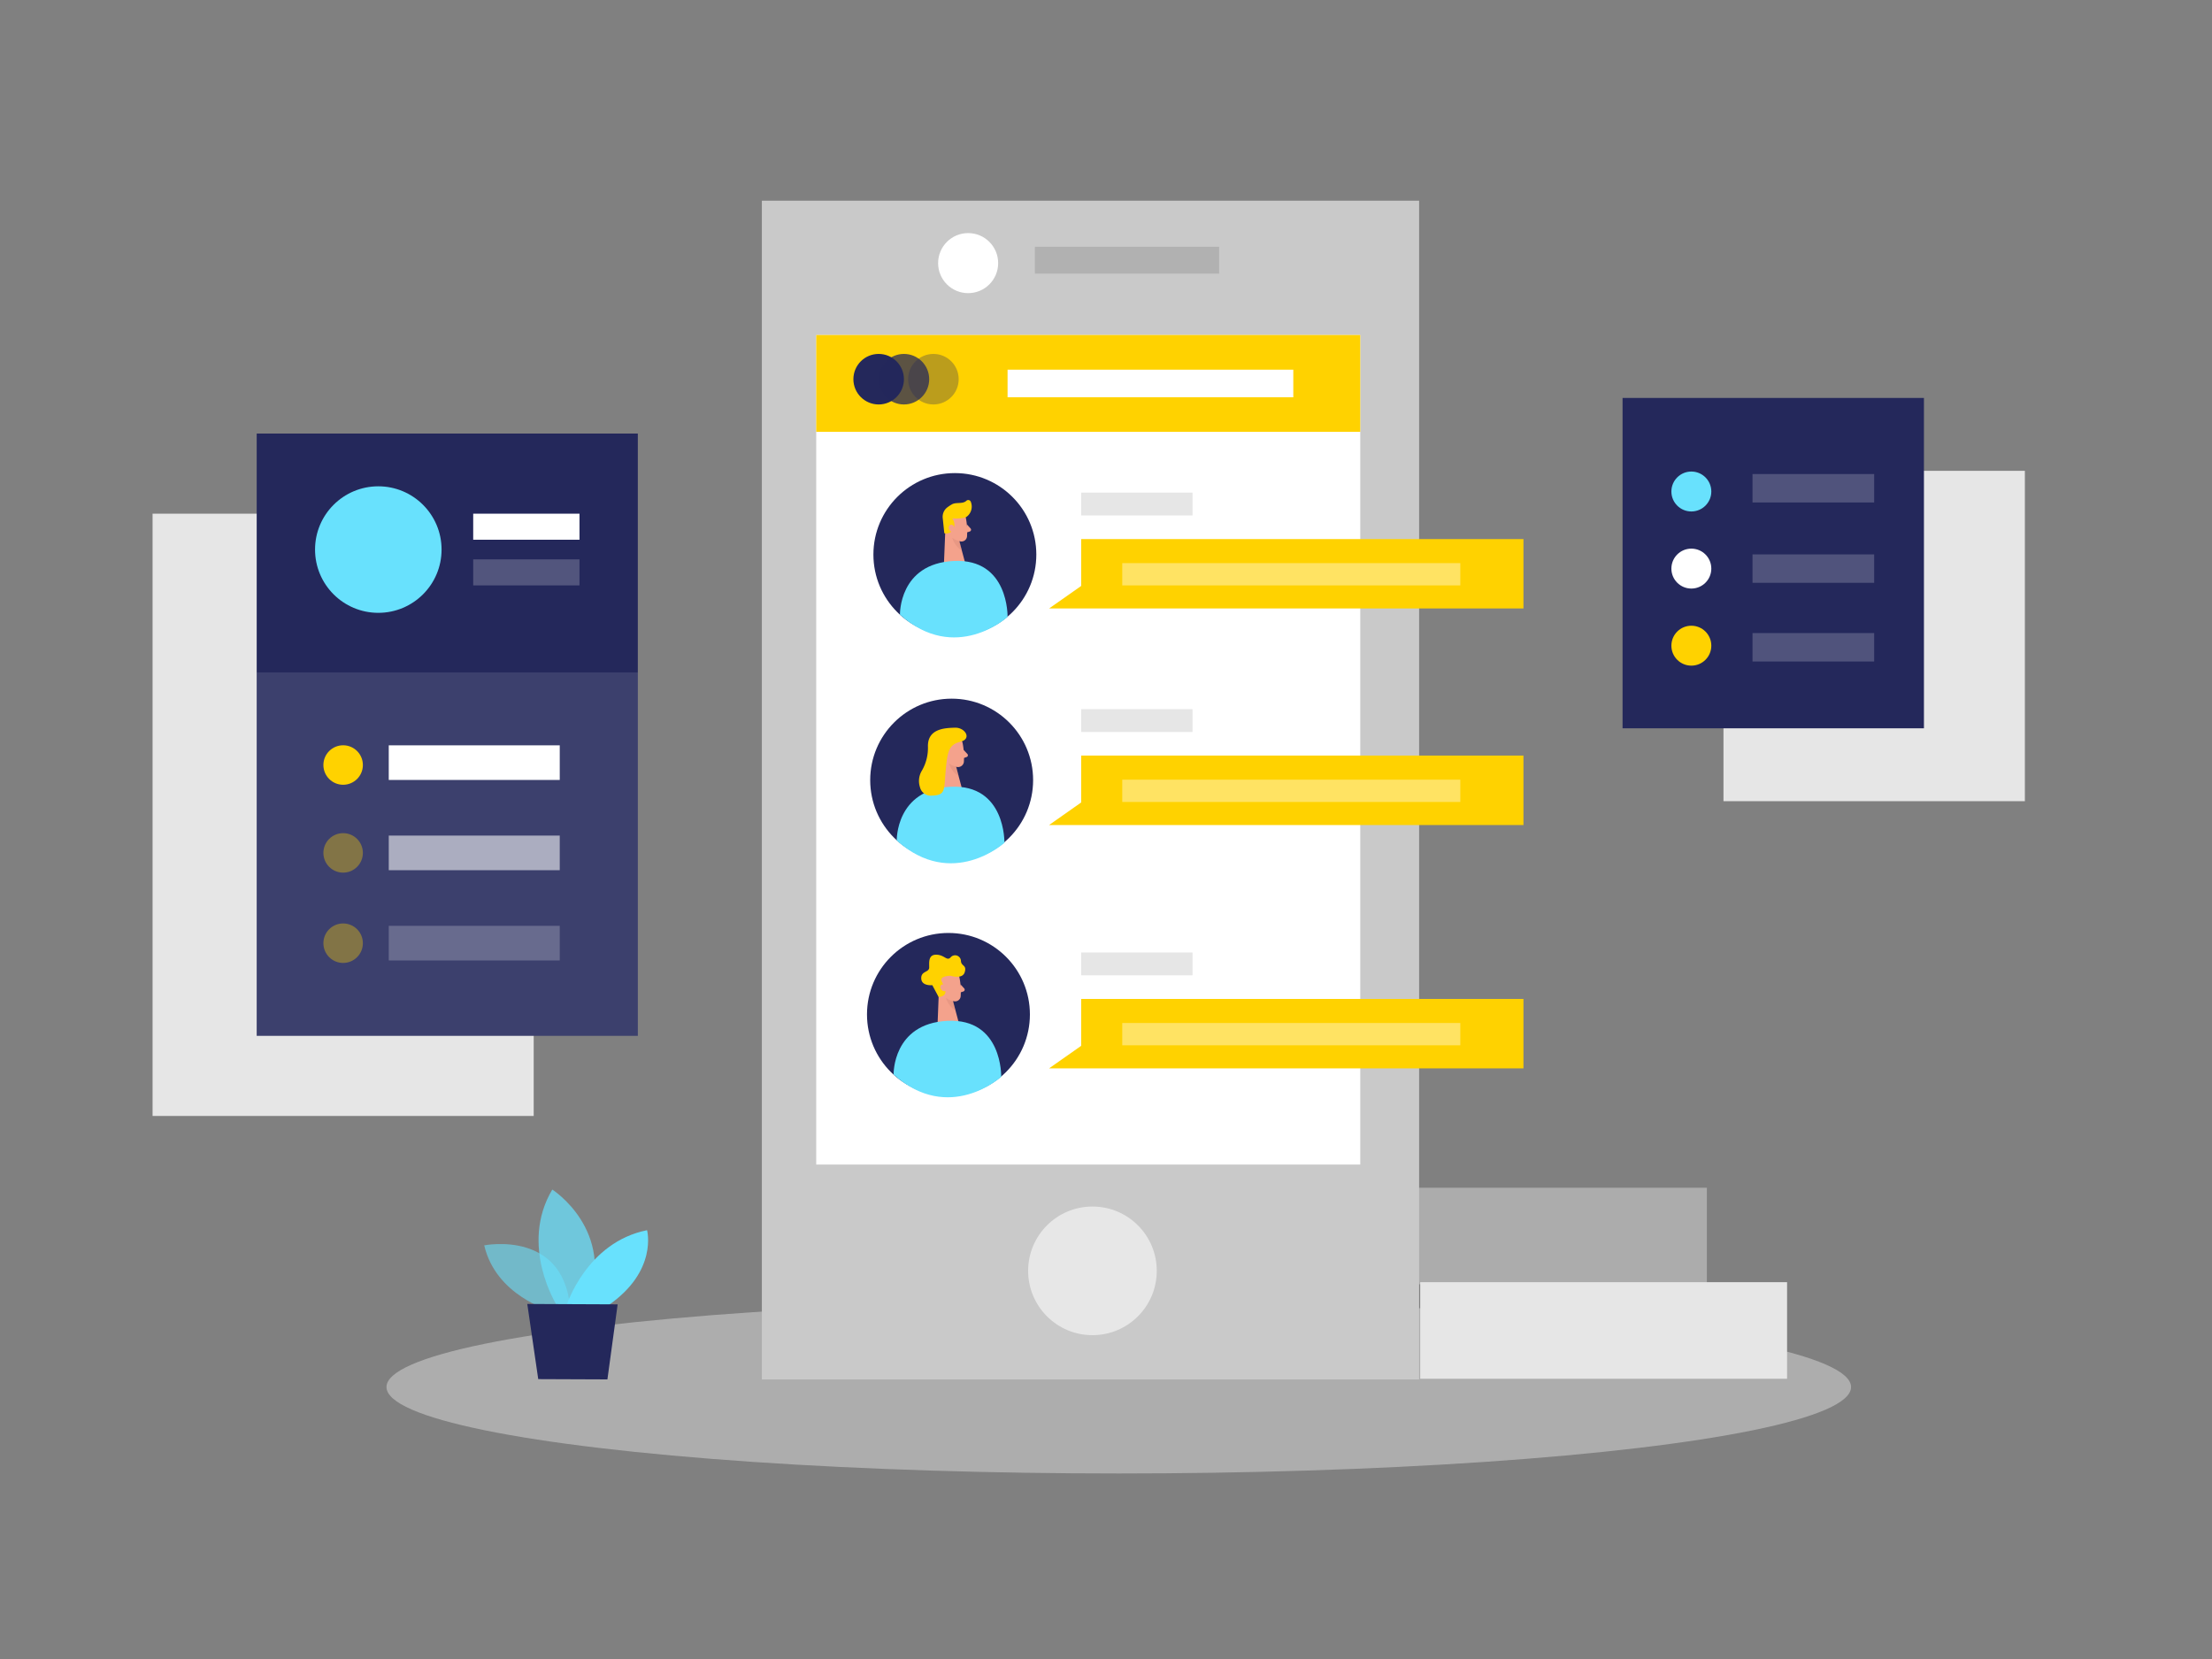 <svg id="Layer_1" data-name="Layer 1" xmlns="http://www.w3.org/2000/svg" viewBox="0 0 400 300" width="230.4" height="172.8" class="illustration styles_illustrationTablet__1DWOa"><rect x="0" y="0" width="400" height="300" fill="#808080" stroke="none"/><title>#140_user group_twocolour</title><rect x="27.59" y="92.89" width="68.92" height="108.91" fill="#e6e6e6"></rect><rect x="311.66" y="85.14" width="54.5" height="59.74" fill="#e6e6e6"></rect><ellipse cx="202.31" cy="250.82" rx="132.42" ry="15.63" fill="#e6e6e6" opacity="0.45"></ellipse><rect x="256.82" y="231.86" width="66.34" height="17.46" fill="#e6e6e6"></rect><rect x="242.32" y="214.78" width="66.34" height="17.46" fill="#e6e6e6" opacity="0.43"></rect><path d="M99.49,237s-9.8-2.68-11.93-11.8c0,0,15.18-3.06,15.61,12.61Z" fill="#68e1fd" opacity="0.58"></path><path d="M100.69,236.05s-6.85-10.82-.82-20.94c0,0,11.54,7.33,6.41,21Z" fill="#68e1fd" opacity="0.73"></path><path d="M102.45,236.06s3.62-11.43,14.56-13.6c0,0,2,7.42-7.08,13.63Z" fill="#68e1fd"></path><polygon points="95.35 235.8 97.33 249.39 109.84 249.44 111.69 235.87 95.35 235.8" fill="#24285b"></polygon><rect x="137.77" y="36.29" width="118.85" height="213.16" fill="#c9c9c9"></rect><rect x="147.6" y="60.58" width="98.38" height="150.01" fill="#fff"></rect><circle cx="197.55" cy="229.81" r="11.63" fill="#fff" opacity="0.56"></circle><rect x="187.14" y="44.62" width="33.32" height="4.86" opacity="0.12"></rect><circle cx="175.07" cy="47.58" r="5.43" fill="#fff"></circle><circle cx="172.67" cy="100.28" r="14.73" fill="#24285b"></circle><path d="M174.63,93.51a12.94,12.94,0,0,1,.24,3.49,1,1,0,0,1-1.19.9,2.34,2.34,0,0,1-2-1.52l-.84-1.75a1.92,1.92,0,0,1,.59-2.11A2,2,0,0,1,174.63,93.51Z" fill="#f4a28c"></path><polygon points="170.98 94.94 170.7 101.83 174.51 101.71 173.18 96.75 170.98 94.94" fill="#f4a28c"></polygon><path d="M174.13,93.66a8.59,8.59,0,0,1-1.95.08,1.76,1.76,0,0,1,.23,1.91,1.43,1.43,0,0,1-1.65.77l-.28-2.69a2.14,2.14,0,0,1,.85-2,7.29,7.29,0,0,1,.85-.55c.73-.4,1.92,0,2.56-.62a.5.5,0,0,1,.83.23,2.29,2.29,0,0,1-.82,2.69A2.36,2.36,0,0,1,174.13,93.66Z" fill="#ffd200"></path><path d="M172.62,95.56s-.11-.8-.7-.67-.45,1.3.39,1.31Z" fill="#f4a28c"></path><path d="M174.84,94.82l.67.74a.34.34,0,0,1-.14.55l-.79.24Z" fill="#f4a28c"></path><path d="M173.52,97.82a2.51,2.51,0,0,1-1.31-.58,4,4,0,0,0,1.72,2.32Z" fill="#ce8172" opacity="0.31"></path><path d="M162.74,111.16s-.23-9.25,9.75-9.72,9.71,10.13,9.71,10.13S172.79,120.15,162.74,111.16Z" fill="#68e1fd"></path><circle cx="171.51" cy="183.44" r="14.73" fill="#24285b"></circle><path d="M173.48,176.67a12.94,12.94,0,0,1,.24,3.49,1,1,0,0,1-1.19.9,2.33,2.33,0,0,1-2-1.52l-.84-1.75a1.9,1.9,0,0,1,.59-2.11A2,2,0,0,1,173.48,176.67Z" fill="#f4a28c"></path><polygon points="169.82 178.1 169.55 184.99 173.36 184.87 172.03 179.91 169.82 178.1" fill="#f4a28c"></polygon><path d="M173.68,178l.68.74a.34.34,0,0,1-.15.55l-.78.24Z" fill="#f4a28c"></path><path d="M172.36,181a2.49,2.49,0,0,1-1.3-.58,4,4,0,0,0,1.72,2.32Z" fill="#ce8172" opacity="0.31"></path><path d="M161.59,194.32s-.23-9.24,9.75-9.72,9.71,10.13,9.71,10.13S171.64,203.31,161.59,194.32Z" fill="#68e1fd"></path><path d="M169.74,180.3l-1.15-2.15s-1.94.21-2-1.2,1.44-1.07,1.44-2-.19-2.34,1.3-2.31,1.9,1.24,2.59.46a1.06,1.06,0,0,1,1.85.71c.08.95,1.09.66.68,2s-2.53.64-2.53.64-1.92,0-1.68.85S172,180,169.74,180.3Z" fill="#ffd200"></path><path d="M171.12,178.51s-.35-.73-.88-.43,0,1.37.76,1.13Z" fill="#f4a28c"></path><circle cx="172.09" cy="141.07" r="14.73" fill="#24285b"></circle><path d="M174.06,134.31a13.36,13.36,0,0,1,.24,3.48,1.06,1.06,0,0,1-1.19.91,2.32,2.32,0,0,1-2-1.53l-.84-1.75a1.88,1.88,0,0,1,.59-2.1A2,2,0,0,1,174.06,134.31Z" fill="#f4a28c"></path><polygon points="170.4 135.74 170.13 142.63 173.93 142.51 172.6 137.54 170.4 135.74" fill="#f4a28c"></polygon><path d="M172.05,136.36s-.11-.8-.71-.67-.44,1.29.39,1.31Z" fill="#f4a28c"></path><path d="M174.26,135.62l.68.73a.34.34,0,0,1-.15.55l-.78.25Z" fill="#f4a28c"></path><path d="M172.94,138.62a2.5,2.5,0,0,1-1.31-.59,3.92,3.92,0,0,0,1.73,2.32Z" fill="#ce8172" opacity="0.31"></path><path d="M162.16,152s-.22-9.25,9.75-9.73,9.72,10.14,9.72,10.14S172.21,161,162.16,152Z" fill="#68e1fd"></path><path d="M166.71,139.35a3.59,3.59,0,0,0-.35,3,2,2,0,0,0,2.07,1.53c2.63-.1,2.24-.87,2.59-4.64.32-3.54.61-4.59,2.69-5.12s.8-2.58-1-2.53-5,.14-4.91,3.44A8.16,8.16,0,0,1,166.71,139.35Z" fill="#ffd200"></path><rect x="195.51" y="89.08" width="20.14" height="4.13" fill="#e6e6e6"></rect><rect x="147.6" y="60.58" width="98.38" height="17.51" fill="#ffd200"></rect><rect x="182.2" y="66.85" width="51.67" height="4.99" fill="#fff"></rect><circle cx="158.89" cy="68.57" r="4.57" fill="#24285b"></circle><circle cx="163.46" cy="68.57" r="4.57" fill="#24285b" opacity="0.74"></circle><circle cx="168.79" cy="68.57" r="4.57" fill="#24285b" opacity="0.31"></circle><polygon points="195.51 97.48 195.51 105.96 189.71 110.03 195.51 110.03 275.49 110.03 275.49 97.48 195.51 97.48" fill="#ffd200"></polygon><rect x="202.94" y="101.83" width="61.13" height="4.03" fill="#fff" opacity="0.39"></rect><rect x="195.51" y="128.24" width="20.14" height="4.13" fill="#e6e6e6"></rect><polygon points="195.51 136.63 195.51 145.11 189.71 149.19 195.51 149.19 275.49 149.19 275.49 136.63 195.51 136.63" fill="#ffd200"></polygon><rect x="202.94" y="140.99" width="61.13" height="4.03" fill="#fff" opacity="0.39"></rect><rect x="195.51" y="172.24" width="20.14" height="4.13" fill="#e6e6e6"></rect><polygon points="195.51 180.64 195.51 189.12 189.71 193.19 195.51 193.19 275.49 193.19 275.49 180.64 195.51 180.64" fill="#ffd200"></polygon><rect x="202.94" y="184.99" width="61.13" height="4.03" fill="#fff" opacity="0.39"></rect><rect x="293.41" y="71.96" width="54.5" height="59.74" fill="#24285b"></rect><circle cx="305.85" cy="88.88" r="3.61" fill="#68e1fd"></circle><circle cx="305.85" cy="102.82" r="3.61" fill="#fff"></circle><circle cx="305.85" cy="116.76" r="3.61" fill="#ffd200"></circle><rect x="316.91" y="85.72" width="22" height="5.14" fill="#fff" opacity="0.2"></rect><rect x="316.91" y="100.25" width="22" height="5.14" fill="#fff" opacity="0.2"></rect><rect x="316.91" y="114.48" width="22" height="5.14" fill="#fff" opacity="0.2"></rect><rect x="46.42" y="78.4" width="68.92" height="108.91" fill="#24285b"></rect><circle cx="68.41" cy="99.38" r="11.44" fill="#68e1fd"></circle><rect x="85.57" y="92.89" width="19.22" height="4.71" fill="#fff"></rect><rect x="85.57" y="101.15" width="19.22" height="4.71" fill="#fff" opacity="0.21"></rect><rect x="46.42" y="121.59" width="68.92" height="65.72" fill="#fff" opacity="0.11"></rect><rect x="70.3" y="134.78" width="30.92" height="6.26" fill="#fff"></rect><rect x="70.3" y="151.1" width="30.92" height="6.26" fill="#fff" opacity="0.57"></rect><rect x="70.3" y="167.42" width="30.92" height="6.26" fill="#fff" opacity="0.23"></rect><circle cx="62.05" cy="138.34" r="3.57" fill="#ffd200"></circle><circle cx="62.05" cy="154.23" r="3.57" fill="#ffd200" opacity="0.36"></circle><circle cx="62.05" cy="170.56" r="3.57" fill="#ffd200" opacity="0.36"></circle></svg>